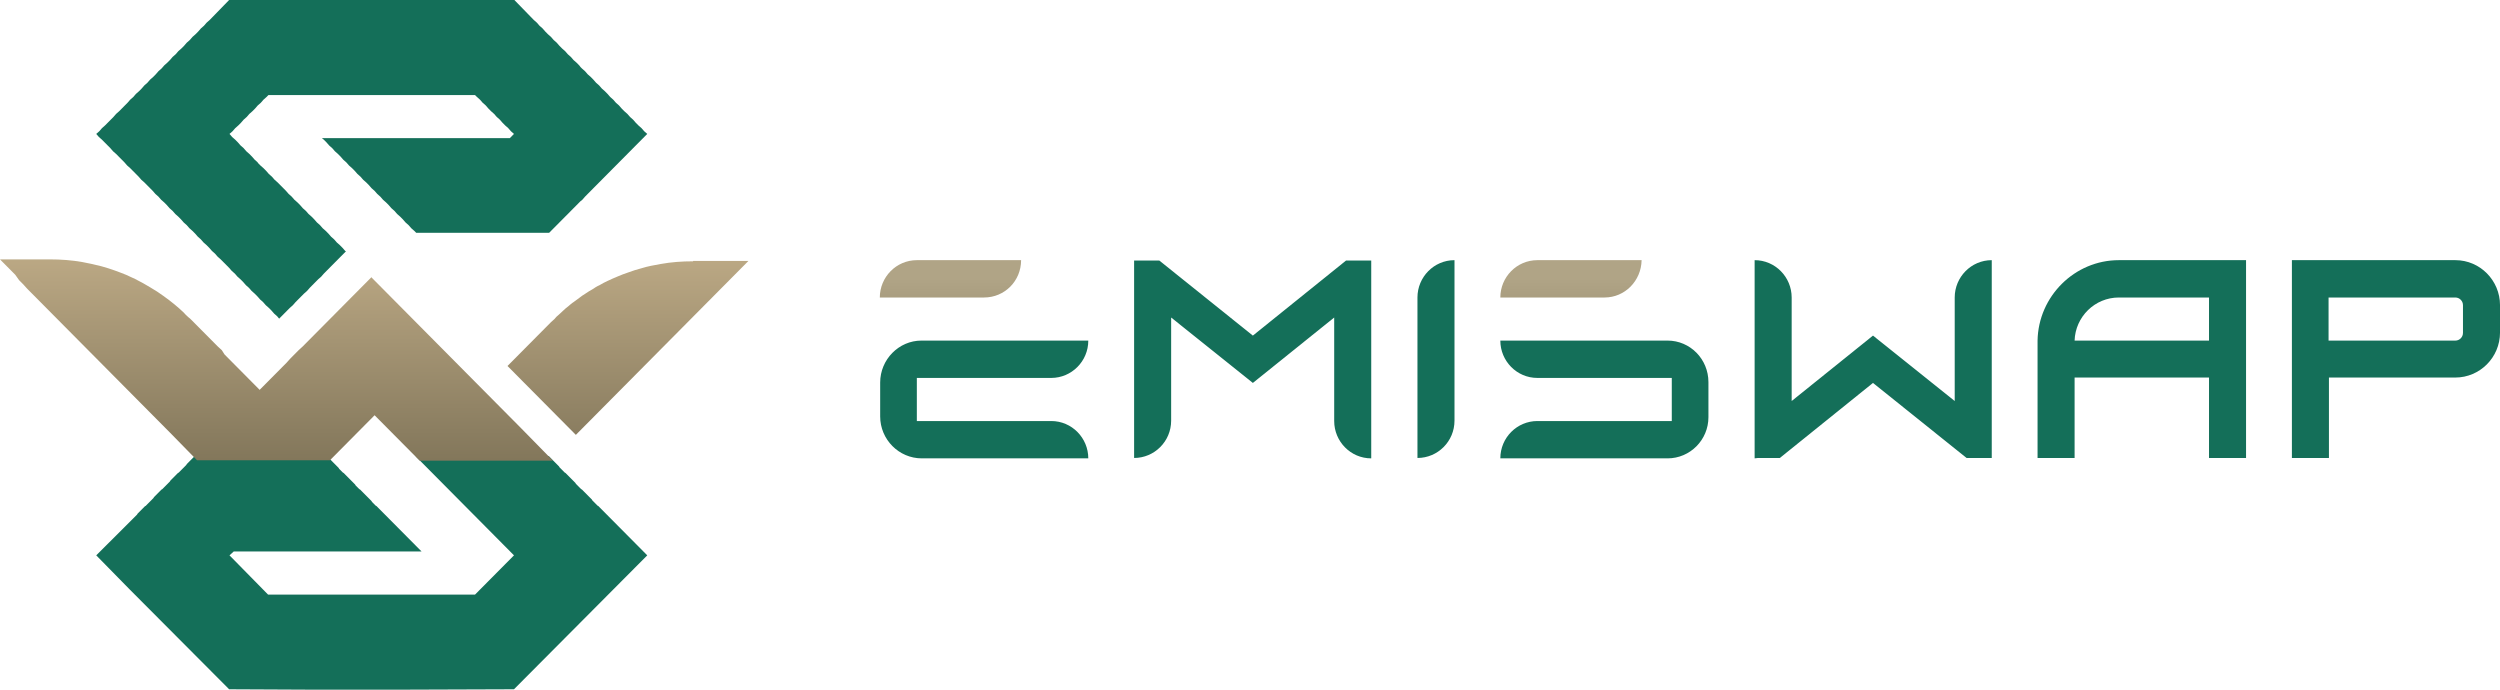 <svg width="174" height="48" viewBox="0 0 174 48" fill="none" xmlns="http://www.w3.org/2000/svg">
<g clip-path="url(#clip0)">
<path d="M45.049 9.321L44.836 9.134L44.65 8.92L44.437 8.732L44.251 8.545L44.065 8.33L43.853 8.143L43.667 7.929L43.454 7.741L43.268 7.554L43.082 7.339L42.869 7.152L42.683 6.938L42.471 6.75L42.285 6.536L42.099 6.348L41.886 6.161L41.7 5.946L41.487 5.759L41.301 5.545L41.115 5.357L40.903 5.17L40.717 4.955L40.504 4.768L40.398 4.661L40.318 4.554L40.132 4.366L39.919 4.179L39.733 3.964L39.521 3.777L39.335 3.562L39.122 3.375L38.936 3.188L38.75 2.973L38.537 2.786L38.351 2.571L38.139 2.384L37.953 2.196L37.767 1.982L37.554 1.795L37.368 1.58L37.155 1.393L35.8 0H30.192H27.747H23.654H15.947L14.591 1.393L14.379 1.58L14.193 1.795L13.98 1.982L13.794 2.196L13.608 2.384L13.395 2.571L13.209 2.786L12.997 2.973L12.811 3.188L12.625 3.375L12.412 3.562L12.226 3.777L12.013 3.964L11.827 4.179L11.641 4.366L11.429 4.554L11.243 4.768L11.03 4.955L10.844 5.17L10.658 5.357L10.445 5.545L10.259 5.759L10.047 5.946L9.861 6.161L9.675 6.348L9.462 6.536L9.276 6.75L9.063 6.938L8.877 7.152L8.691 7.339L8.479 7.554L8.293 7.741L8.08 7.929L7.894 8.143L7.708 8.33L7.495 8.545L7.309 8.732L7.097 8.92L6.911 9.134L6.698 9.321L6.884 9.536L7.097 9.723L7.283 9.911L7.495 10.125L7.681 10.312L7.867 10.527L8.08 10.714L8.266 10.902L8.479 11.116L8.665 11.304L8.851 11.518L9.063 11.705L9.249 11.893L9.462 12.107L9.648 12.295L9.834 12.509L10.047 12.696L10.233 12.884L10.445 13.098L10.631 13.286L10.817 13.5L11.03 13.688L11.216 13.902L11.429 14.089L11.615 14.277L11.801 14.491L12.013 14.679L12.199 14.893L12.412 15.08L12.598 15.268L12.784 15.482L12.997 15.67L13.183 15.884L13.395 16.071L13.582 16.259L13.768 16.473L13.98 16.661L14.166 16.875L14.379 17.062L14.565 17.25L14.751 17.464L14.963 17.652L15.149 17.866L15.362 18.054L15.548 18.241L15.761 18.455L15.947 18.643L16.133 18.857L16.346 19.045L16.532 19.259L16.744 19.446L16.93 19.634L17.116 19.848L17.329 20.036L17.515 20.25L17.727 20.438L17.913 20.625L18.1 20.839L18.312 21.027L18.498 21.241L18.711 21.429L18.897 21.616L19.083 21.83L19.296 22.018L19.428 22.179L19.588 22.018L19.774 21.83L19.986 21.616L20.173 21.429L20.385 21.241L20.571 21.027L20.757 20.839L20.97 20.625L21.156 20.438L21.369 20.25L21.555 20.036L21.741 19.848L21.953 19.634L22.139 19.446L22.352 19.259L22.538 19.045L22.724 18.857L22.937 18.643L23.123 18.455L23.335 18.241L23.521 18.054L23.707 17.866L23.92 17.652L24.079 17.491L24.026 17.464L23.84 17.25L23.654 17.062L23.442 16.875L23.256 16.661L23.043 16.473L22.857 16.259L22.671 16.071L22.458 15.884L22.272 15.67L22.059 15.482L21.873 15.268L21.688 15.08L21.475 14.893L21.289 14.679L21.076 14.491L20.89 14.277L20.704 14.089L20.491 13.902L20.305 13.688L20.093 13.5L19.907 13.286L19.721 13.098L19.508 12.884L19.322 12.696L19.11 12.509L18.923 12.295L18.711 12.107L18.525 11.893L18.339 11.705L18.126 11.518L17.94 11.33V11.304L17.727 11.116L17.541 10.902L17.355 10.714L17.143 10.527L16.957 10.312L16.744 10.125L16.558 9.911L16.372 9.723L16.159 9.536L15.973 9.321L16.186 9.134L16.372 8.92L16.585 8.732L16.771 8.545L16.957 8.33L17.169 8.143L17.355 7.929L17.568 7.741L17.754 7.554L17.94 7.339L18.153 7.152L18.339 6.938L18.551 6.75L18.684 6.616H26.604H33.062L33.195 6.75L33.408 6.938L33.594 7.152L33.807 7.339L33.993 7.554L34.179 7.741L34.391 7.929L34.577 8.143L34.79 8.33L34.976 8.545L35.162 8.732L35.375 8.92L35.561 9.134L35.773 9.321L35.561 9.536L35.481 9.616H22.405L22.538 9.723L22.724 9.911L22.91 10.125L23.123 10.312L23.309 10.527L23.521 10.714L23.707 10.902L23.893 11.116L24.106 11.304L24.292 11.518L24.505 11.705L24.691 11.893L24.877 12.107L25.089 12.295L25.275 12.509L25.488 12.696L25.674 12.884L25.86 13.098L26.073 13.286L26.259 13.5L26.471 13.688L26.657 13.902L26.87 14.089L27.056 14.277L27.242 14.491L27.455 14.679L27.641 14.893L27.853 15.08L28.039 15.268L28.225 15.482L28.438 15.67L28.624 15.884L28.837 16.071L28.97 16.205H38.218L38.351 16.071L38.537 15.884L38.75 15.67L38.936 15.482L39.149 15.268L39.335 15.08L39.521 14.893L39.733 14.679L39.919 14.491L40.132 14.277L40.318 14.089L40.398 14.009L40.531 13.902L40.717 13.688L40.903 13.5L41.115 13.286L41.301 13.098L41.514 12.884L41.7 12.696L41.886 12.509L42.099 12.295L42.285 12.107L42.497 11.893L42.683 11.705L42.869 11.518L43.082 11.304L43.268 11.116L43.481 10.902L43.667 10.714L43.853 10.527L44.065 10.312L44.251 10.125L44.464 9.911L44.65 9.723L44.836 9.536L45.049 9.321Z" fill="#146F59"/>
<path d="M6.698 38.651L9.01 41.008L6.698 38.651Z" fill="#146F59"/>
<path d="M35.773 38.652L33.062 41.384H25.142H18.658L15.973 38.652L16.266 38.384H29.342L26.79 35.813L26.737 35.759L26.684 35.706L26.631 35.652L26.578 35.598L26.524 35.545L26.471 35.491L26.418 35.438L26.365 35.384L26.312 35.331L26.259 35.277L26.206 35.223L26.152 35.197L26.099 35.143L26.046 35.089L25.993 35.036L25.94 34.982L25.887 34.929L25.86 34.875L25.807 34.822L25.754 34.768L25.701 34.714L25.647 34.661L25.594 34.607L25.541 34.554L25.488 34.5L25.435 34.447L25.382 34.393L25.328 34.339L25.275 34.286L25.222 34.232L25.169 34.179L25.116 34.125L25.063 34.072L25.01 34.045L24.956 33.991L24.903 33.938L24.85 33.884L24.797 33.831L24.744 33.777L24.717 33.723L24.664 33.67L24.611 33.616L24.558 33.563L24.505 33.509L24.451 33.456L24.398 33.402L24.345 33.348L24.292 33.295L24.239 33.241L24.186 33.188L24.133 33.134L24.079 33.081L24.026 33.027L23.973 32.973L23.92 32.92L23.867 32.893L23.814 32.839L23.761 32.786L23.707 32.732L23.654 32.679L23.601 32.625L23.574 32.572L23.521 32.518L23.468 32.464L23.415 32.411L23.362 32.357L23.309 32.304L23.256 32.25L23.202 32.197L23.149 32.143L23.096 32.089L23.043 32.036L22.99 31.982L22.937 31.929L22.883 31.875L22.83 31.822L22.777 31.768H13.528L13.475 31.822L13.422 31.875L13.369 31.929L13.316 31.982L13.262 32.036L13.209 32.089L13.156 32.143L13.103 32.197L13.05 32.25L12.997 32.304L12.97 32.357L12.917 32.411L12.864 32.464L12.811 32.518L12.758 32.572L12.704 32.625L12.651 32.679L12.598 32.732L12.545 32.786L12.492 32.839L12.439 32.893L12.386 32.92L12.332 32.973L12.279 33.027L12.226 33.081L12.173 33.134L12.12 33.188L12.067 33.241L12.013 33.295L11.96 33.348L11.907 33.402L11.854 33.456L11.827 33.509L11.774 33.563L11.721 33.616L11.668 33.67L11.615 33.723L11.562 33.777L11.508 33.831L11.455 33.884L11.402 33.938L11.349 33.991L11.296 34.045L11.243 34.072L11.19 34.125L11.136 34.179L11.083 34.232L11.03 34.286L10.977 34.339L10.924 34.393L10.871 34.447L10.817 34.5L10.764 34.554L10.711 34.607L10.685 34.661L10.631 34.714L10.578 34.768L10.525 34.822L10.472 34.875L10.419 34.929L10.366 34.982L10.312 35.036L10.259 35.089L10.206 35.143L10.153 35.197L10.126 35.223H10.1L10.047 35.277L9.994 35.331L9.94 35.384L9.887 35.438L9.834 35.491L9.781 35.545L9.728 35.598L9.675 35.652L9.621 35.706L9.568 35.759L9.542 35.813L6.698 38.652L9.01 41.009L15.947 47.973L21.555 48H24H28.093L35.773 47.973L45.049 38.652L42.231 35.813L42.178 35.759L42.125 35.706L42.072 35.652L42.019 35.598L41.966 35.545L41.913 35.491L41.859 35.438L41.806 35.384L41.753 35.331L41.7 35.277L41.647 35.223L41.594 35.197L41.541 35.143L41.487 35.089L41.434 35.036L41.381 34.982L41.328 34.929L41.275 34.875L41.222 34.822L41.195 34.768L41.142 34.714L41.089 34.661L41.035 34.607L40.982 34.554L40.929 34.5L40.876 34.447L40.823 34.393L40.77 34.339L40.717 34.286L40.663 34.232L40.61 34.179L40.557 34.125L40.504 34.072L40.451 34.045L40.398 33.991L40.344 33.938L40.291 33.884L40.238 33.831L40.185 33.777L40.132 33.723L40.079 33.67L40.052 33.616L39.999 33.563L39.946 33.509L39.893 33.456L39.84 33.402L39.786 33.348L39.733 33.295L39.68 33.241L39.627 33.188L39.574 33.134L39.521 33.081L39.468 33.027L39.414 32.973L39.361 32.92L39.308 32.893L39.255 32.839L39.202 32.786L39.149 32.732L39.095 32.679L39.042 32.625L38.989 32.572L38.936 32.518L38.909 32.464L38.856 32.411L38.803 32.357L38.75 32.304L38.697 32.25L38.644 32.197L38.59 32.143L38.537 32.089L38.484 32.036L38.431 31.982L38.378 31.929L38.325 31.875L38.272 31.822L38.218 31.768L38.192 31.741H28.943V31.768L35.773 38.652Z" fill="#146F59"/>
<path d="M36.304 29.839L36.012 29.544L35.72 29.25L35.427 28.955L35.135 28.66L34.843 28.366L34.55 28.071L34.258 27.776L33.965 27.482L33.673 27.187L33.514 27.026L33.407 26.919L33.115 26.625L32.823 26.33L32.53 26.035L32.238 25.741L31.946 25.446L31.653 25.151L31.441 24.937L31.361 24.857L31.069 24.562L30.776 24.267L30.484 23.973L30.192 23.678L29.899 23.384L29.607 23.089L29.314 22.794L29.022 22.5L28.73 22.205L28.437 21.91L28.305 21.776L28.172 21.642L27.879 21.348L27.587 21.053L27.295 20.759L27.002 20.464L26.71 20.169L26.418 19.875L26.125 19.58L25.833 19.285H25.86L25.647 19.5L25.355 19.794L25.062 20.089L24.77 20.384L24.477 20.678L24.185 20.973L23.919 21.241L23.627 21.535L23.335 21.83L23.042 22.125L22.75 22.419L22.458 22.714L22.165 23.009L21.873 23.303L21.581 23.598L21.288 23.892L21.049 24.134L21.076 24.107L20.783 24.375L20.491 24.669L20.199 24.964L19.933 25.259L19.64 25.553L19.348 25.848L19.056 26.142L18.763 26.437L18.471 26.732L18.179 27.026L18.072 27.134L17.966 27.026L17.674 26.732L17.381 26.437L17.089 26.142L16.797 25.848L16.504 25.553L16.212 25.259L15.92 24.964L15.627 24.669L15.441 24.375L15.149 24.107L14.857 23.812L14.564 23.517L14.272 23.223L13.979 22.928L13.687 22.634L13.395 22.339L13.342 22.285C13.262 22.205 13.182 22.125 13.102 22.071C12.996 21.964 12.89 21.884 12.81 21.776C12.704 21.669 12.598 21.589 12.491 21.482C12.385 21.375 12.252 21.294 12.146 21.187C12.013 21.08 11.906 21 11.774 20.892C11.641 20.785 11.508 20.705 11.375 20.598C11.242 20.491 11.083 20.41 10.95 20.303C10.79 20.196 10.631 20.116 10.471 20.009C10.312 19.901 10.126 19.821 9.966 19.714C9.78 19.607 9.594 19.526 9.408 19.419C9.196 19.312 8.983 19.232 8.77 19.125C8.531 19.017 8.265 18.937 8 18.83C7.681 18.723 7.388 18.616 7.069 18.535C6.644 18.428 6.192 18.321 5.741 18.241C4.996 18.107 4.226 18.053 3.482 18.053H0L0.186 18.241L0.478 18.535L0.771 18.83L1.063 19.125L1.329 19.5L1.621 19.794L1.887 20.089L2.179 20.384L2.472 20.678L2.764 20.973L3.056 21.267L3.349 21.562L3.641 21.857L3.933 22.151L4.226 22.446L4.518 22.741L4.81 23.035L5.103 23.33L5.395 23.625L5.687 23.919L5.98 24.214L6.272 24.509L6.565 24.803L6.857 25.098L7.149 25.392L7.442 25.687L7.734 25.982L8.026 26.276L8.319 26.571L8.611 26.866L8.903 27.16L9.196 27.455L9.488 27.75L9.78 28.044L10.073 28.339L10.365 28.634L10.657 28.928L10.95 29.223L11.242 29.517L11.534 29.812L11.827 30.107L13.714 32.035H22.963L24.849 30.134L25.142 29.839L25.434 29.544L25.727 29.25L26.019 28.955L26.072 28.901L26.125 28.955L26.418 29.25L26.71 29.544L27.002 29.839L27.295 30.134L29.208 32.062H38.457H38.484L36.304 29.839Z" fill="url(#paint0_linear)"/>
<path d="M48.239 18.187C47.468 18.187 46.724 18.24 45.98 18.374C45.528 18.455 45.076 18.535 44.651 18.669C44.332 18.749 44.013 18.856 43.721 18.963C43.455 19.044 43.216 19.151 42.95 19.258C42.737 19.338 42.525 19.446 42.285 19.553C42.099 19.633 41.913 19.74 41.727 19.848C41.541 19.928 41.382 20.035 41.222 20.142C41.063 20.223 40.904 20.33 40.744 20.437C40.611 20.517 40.452 20.624 40.319 20.731C40.186 20.838 40.053 20.919 39.92 21.026C39.787 21.106 39.681 21.213 39.548 21.321C39.442 21.401 39.309 21.508 39.203 21.615C39.096 21.723 38.99 21.803 38.884 21.91C38.777 21.99 38.671 22.098 38.591 22.205C38.511 22.285 38.432 22.338 38.352 22.419L38.299 22.473L38.007 22.767L37.714 23.062L37.422 23.356L37.13 23.651L36.837 23.946L36.545 24.24L36.252 24.535L35.96 24.83L35.668 25.124L35.375 25.419L35.322 25.473L35.562 25.713L35.854 26.008L36.146 26.303L36.438 26.598L36.731 26.892L37.023 27.187L37.316 27.481L37.608 27.776L37.9 28.071L38.193 28.365L38.485 28.66L38.777 28.955L39.07 29.249L39.362 29.544L39.654 29.838L39.947 30.133L40.08 30.267L40.212 30.133L40.505 29.838L40.797 29.544L41.09 29.249L41.382 28.955L41.674 28.66L41.967 28.365L42.259 28.071L42.551 27.776L42.844 27.481L43.136 27.187L43.428 26.892L43.721 26.598L44.013 26.303L44.305 26.008L44.598 25.713L44.89 25.419L45.182 25.124L45.475 24.83L45.767 24.535L46.059 24.24L46.352 23.946L46.644 23.651L46.937 23.356L47.229 23.062L47.521 22.767L47.813 22.473L48.106 22.178L48.398 21.883L48.691 21.588L48.983 21.294L49.275 20.999L49.568 20.705L49.86 20.41L50.152 20.115L50.445 19.821L50.737 19.526L51.029 19.231L51.322 18.937L51.614 18.642L51.906 18.348L52.092 18.16H48.239V18.187Z" fill="url(#paint1_linear)"/>
<path d="M170.891 18.107H159.516V31.875H162.094V26.277H170.891C172.592 26.277 174.001 24.884 174.001 23.143V21.241C174.001 19.527 172.619 18.107 170.891 18.107ZM171.423 23.17C171.423 23.465 171.184 23.706 170.891 23.706H162.068V20.706H170.891C171.184 20.706 171.423 20.947 171.423 21.241V23.17Z" fill="#146F59"/>
<path d="M141.814 23.706V23.813V26.277V31.875H144.392V26.277H153.747V31.875H156.325V26.277V23.679V18.107H147.475C144.392 18.107 141.867 20.625 141.814 23.706ZM153.747 23.706H144.392C144.445 22.045 145.801 20.706 147.475 20.706H153.747V23.706Z" fill="#146F59"/>
<path d="M61.26 26.625V28.982C61.26 30.589 62.562 31.902 64.157 31.902H75.745C75.745 30.482 74.602 29.304 73.167 29.304H63.812V26.304H73.167C74.575 26.304 75.745 25.152 75.745 23.705H64.13C62.562 23.705 61.26 25.018 61.26 26.625Z" fill="#146F59"/>
<path d="M116.063 23.705H104.423C104.423 25.125 105.566 26.304 107.001 26.304H116.356V29.304H107.001C105.592 29.304 104.423 30.455 104.423 31.902H116.063C117.632 31.902 118.907 30.616 118.907 29.036V26.598C118.907 24.991 117.632 23.705 116.063 23.705Z" fill="#146F59"/>
<path d="M98.655 20.706V31.875C100.064 31.875 101.233 30.724 101.233 29.277V18.107C99.798 18.107 98.655 19.286 98.655 20.706Z" fill="#146F59"/>
<path d="M87.199 23.358L80.688 18.134H78.934V31.875C80.342 31.875 81.512 30.724 81.512 29.277V22.099L87.199 26.652L92.86 22.099V29.304C92.86 30.724 94.003 31.902 95.438 31.902V18.134H93.684L87.199 23.358Z" fill="#146F59"/>
<path d="M136.048 20.706V27.911L130.36 23.357L124.7 27.911V20.706C124.7 19.286 123.557 18.107 122.122 18.107V31.902C122.201 31.902 122.281 31.875 122.361 31.875H123.876L130.36 26.652L136.872 31.875H138.626V18.107C137.191 18.107 136.048 19.286 136.048 20.706Z" fill="#146F59"/>
<path d="M68.49 20.706H61.235C61.235 19.286 62.378 18.107 63.813 18.107H71.069C71.069 19.554 69.926 20.706 68.49 20.706Z" fill="url(#paint2_linear)"/>
<path d="M111.678 20.706H104.423C104.423 19.286 105.566 18.107 107.001 18.107H114.256C114.23 19.554 113.087 20.706 111.678 20.706Z" fill="url(#paint3_linear)"/>
</g>
<defs>
<linearGradient id="paint0_linear" x1="10" y1="18" x2="10" y2="32" gradientUnits="userSpaceOnUse">
<stop stop-color="#BBA884"/>
<stop offset="1" stop-color="#83775B"/>
</linearGradient>
<linearGradient id="paint1_linear" x1="41.502" y1="32" x2="41.502" y2="18" gradientUnits="userSpaceOnUse">
<stop stop-color="#83775B"/>
<stop offset="0.999" stop-color="#BBA884"/>
</linearGradient>
<linearGradient id="paint2_linear" x1="71.069" y1="28" x2="71.069" y2="19.41" gradientUnits="userSpaceOnUse">
<stop stop-color="#83775B"/>
<stop offset="0.999" stop-color="#B0A486"/>
</linearGradient>
<linearGradient id="paint3_linear" x1="114.257" y1="28" x2="114.257" y2="19.41" gradientUnits="userSpaceOnUse">
<stop stop-color="#83775B"/>
<stop offset="0.999" stop-color="#B0A486"/>
</linearGradient>
<clipPath id="clip0">
<rect width="174" height="48" fill="white"/>
</clipPath>
</defs>
</svg>
